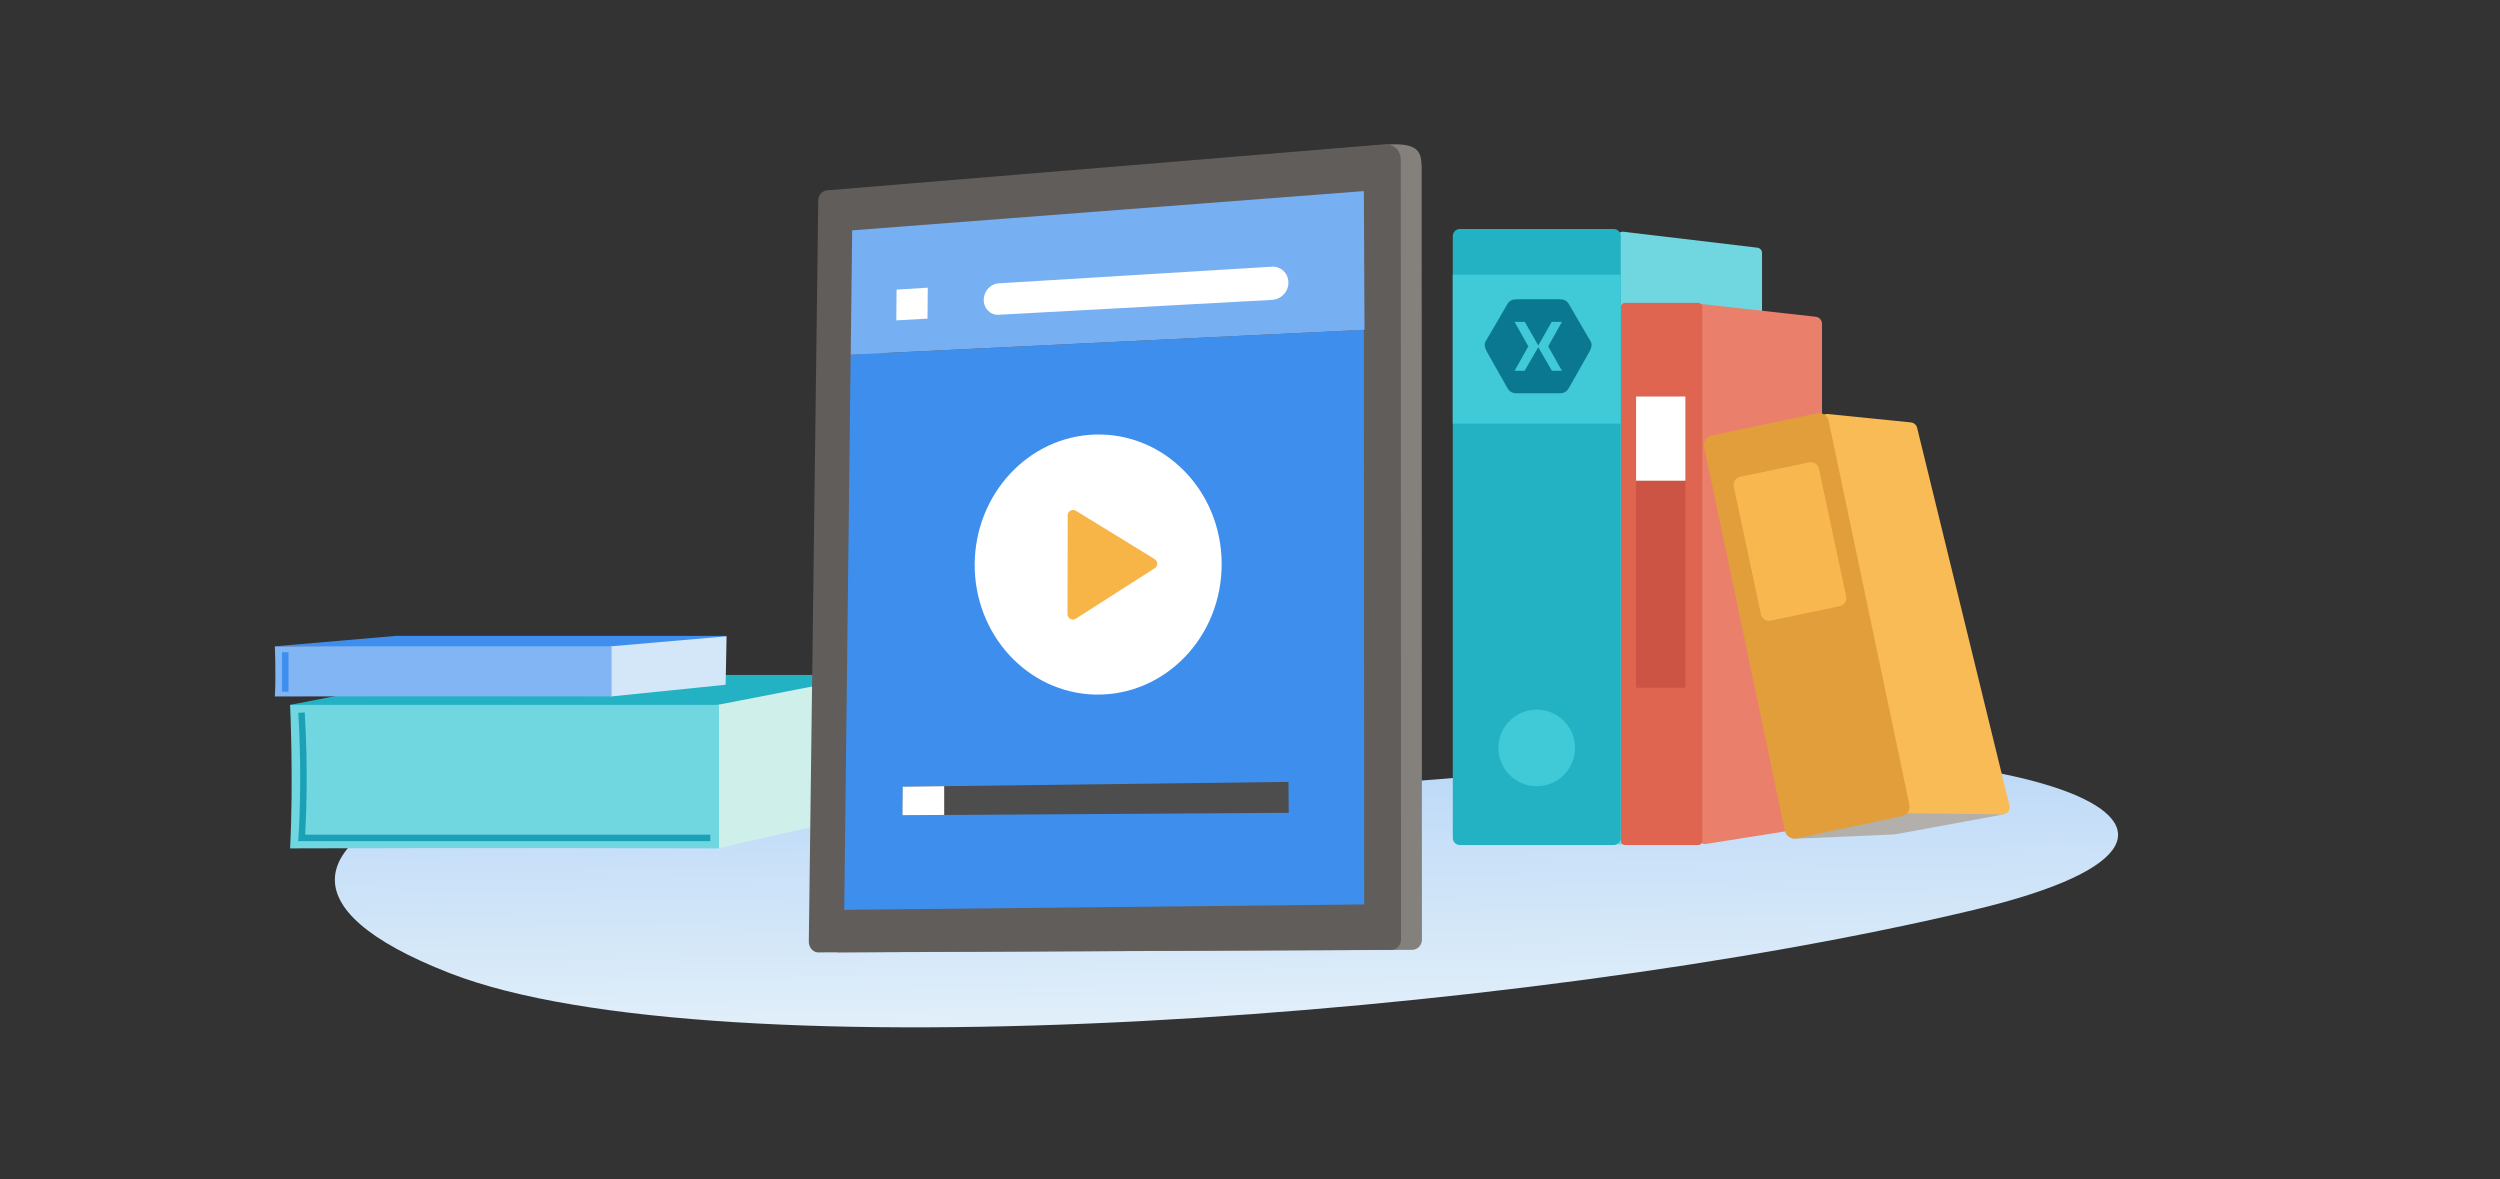 <svg width="636" height="300" viewBox="0 0 636 300" fill="none" xmlns="http://www.w3.org/2000/svg">
<rect x="0" y="0" width="636" height="300" fill="#333333" stroke="none"/>
<path d="M502.23 231.46C386.38 259.14 182.01 273.9 114.5 247.6C28.68 214.17 150.74 179.12 231.77 192.19C300.9 203.34 344.16 201.18 396.29 195.21C508.96 182.29 588.81 210.77 502.23 231.46Z" fill="url(#paint0_linear)"/>
<path d="M412.99 58.95L447.08 63.01C447.76 63.1 448.26 63.66 448.26 64.34V210.12C448.26 210.82 447.74 211.38 447.04 211.45L412.06 214.83C411.27 214.92 410.58 214.28 410.6 213.48L411.49 60.24C411.51 59.48 412.21 58.86 412.99 58.95Z" fill="#70D6E0"/>
<path d="M433.34 77.4L461.93 80.58C462.85 80.69 463.52 81.45 463.52 82.37V208.48C463.52 209.35 462.89 210.12 462.02 210.25L434.02 214.7C432.97 214.87 432.01 214.11 431.95 213.04C431.08 198.6 425.69 108.96 426.76 97.97C427.68 88.68 430.34 81.31 431.47 78.49C431.79 77.75 432.53 77.32 433.34 77.4Z" fill="#EA7F6B"/>
<path d="M410.51 214.98H371.4C370.4 214.98 369.59 214.17 369.59 213.17V60.06C369.59 59.06 370.4 58.25 371.4 58.25H410.51C411.51 58.25 412.32 59.06 412.32 60.06V213.17C412.32 214.17 411.51 214.98 410.51 214.98Z" fill="#22B2C3"/>
<path d="M432.03 214.98H413.4C412.83 214.98 412.37 214.52 412.37 213.95V78.08C412.37 77.51 412.83 77.05 413.4 77.05H432.03C432.6 77.05 433.06 77.51 433.06 78.08V213.96C433.04 214.52 432.58 214.98 432.03 214.98Z" fill="#DF6551"/>
<path d="M456.15 213.39L481.15 212.31C481.85 212.31 482.55 212.22 483.22 212.05L509.86 207.16L463.49 205.81L456.15 213.39Z" fill="#B3AFAB"/>
<path d="M465.01 105.32L486.14 107.46C486.9 107.55 487.54 108.09 487.71 108.81L511.22 204.95C511.5 206.08 510.63 207.2 509.45 207.17L482.36 206.86C481.49 206.86 480.77 206.23 480.62 205.38L463.04 107.41C462.85 106.26 463.83 105.21 465.01 105.32Z" fill="#F8BB55"/>
<path d="M483.85 207.63L456.98 213.28C455.65 213.56 454.36 212.71 454.08 211.38L433.53 113.69C433.25 112.36 434.1 111.07 435.43 110.79L462.3 105.14C463.63 104.86 464.92 105.71 465.2 107.04L485.75 204.73C486.03 206.06 485.18 207.35 483.85 207.63Z" fill="#E29E3B"/>
<path d="M468.04 154.2L450.48 157.89C449.35 158.13 448.23 157.41 447.99 156.28L441.08 123.8C440.84 122.67 441.56 121.55 442.69 121.31L460.25 117.62C461.38 117.38 462.5 118.1 462.74 119.23L469.65 151.71C469.92 152.84 469.17 153.96 468.04 154.2Z" fill="#F8B84F"/>
<path d="M412.32 69.86H369.59V107.79H412.32V69.86Z" fill="#40C9D6"/>
<path d="M428.76 100.87H416.22V174.96H428.76V100.87Z" fill="#CC5444"/>
<path d="M352.69 36.79L215.7 48.42C214.48 48.53 213.5 49.68 213.48 50.99L211.08 239.54C211.06 240.96 212.06 242.2 213.33 242.29L358.93 241.64C360.5 241.77 361.77 240.57 361.74 238.98L361.67 42.36C361.5 39.08 361.41 36.18 352.69 36.79ZM348.39 222.9C348.41 224.1 347.47 224.99 346.3 224.91L224.62 228.29C223.66 228.22 222.9 227.31 222.9 226.22L224.69 63.43C224.71 62.4 225.48 61.53 226.39 61.47L342.38 53.18C343.51 53.09 349.58 53.51 349.58 54.64L348.39 222.9Z" fill="#84817D"/>
<path d="M220.17 171.71H113.15L73.76 179.32L214.39 182.96L220.17 171.71Z" fill="#22B2C3"/>
<path d="M219.86 207.3L182.56 215.83V179.32L220.16 172.01L219.86 207.3Z" fill="#CFEFEB"/>
<path d="M182.92 215.83C182.92 215.83 122.48 215.63 73.8 215.83C74.69 198.49 73.8 179.32 73.8 179.32H182.92V215.83Z" fill="#70D6E0"/>
<path d="M180.67 213.98H75.85L75.92 213.11C75.92 212.98 76.97 199.02 75.88 181.35L77.52 181.24C78.46 196.51 77.83 209 77.63 212.34H180.7V213.98H180.67Z" fill="#1BA1B5"/>
<path d="M184.84 161.76H100.83L69.97 164.42L180.31 165.68L184.84 161.76Z" fill="#3E8EED"/>
<path d="M184.6 174.2L155.33 177.19V164.43L184.84 161.88L184.6 174.2Z" fill="#D3E7F8"/>
<path d="M155.59 177.18C155.59 177.18 108.15 177.11 69.92 177.18C70.23 171.73 69.92 164.42 69.92 164.42H155.59V177.18Z" fill="#81B5F3"/>
<path d="M73.39 165.93H71.75V175.96H73.39V165.93Z" fill="#3E8EED"/>
<path d="M351.99 36.73L210.38 48.42C209.16 48.53 208.18 49.68 208.16 50.99L205.76 239.54C205.74 240.96 206.74 242.2 208.01 242.29L353.61 241.64C355.18 241.77 356.45 240.57 356.42 238.98L356.35 40.49C356.18 37.19 353.49 36.62 351.99 36.73ZM343.07 222.9C343.09 224.1 342.15 224.99 340.98 224.91L219.3 228.29C218.34 228.22 217.58 227.31 217.58 226.22L219.37 63.43C219.39 62.4 220.16 61.53 221.07 61.47L337.06 53.18C338.19 53.09 344.26 53.51 344.26 54.64L343.07 222.9Z" fill="#605D5A"/>
<path d="M346.97 83.9L216.41 90.22L214.77 231.46L347.05 230.09L346.97 83.9Z" fill="#3E8EED"/>
<path d="M347.13 83.9L216.42 90.22L216.79 58.6L346.97 48.61L347.13 83.9Z" fill="#76AFF2"/>
<path d="M310.79 143.31C310.9 162.11 296.29 177.09 278.6 176.7C261.37 176.29 247.85 161.39 247.96 143.53C248.07 125.75 261.59 111.05 278.6 110.55C296.07 110.03 310.68 124.64 310.79 143.31Z" fill="white"/>
<path d="M271.58 156.25L271.62 131.1C271.62 130.03 272.8 129.38 273.71 129.94L293.75 142.24C294.6 142.76 294.62 144.01 293.77 144.55L273.68 157.4C272.77 157.97 271.58 157.32 271.58 156.25Z" fill="#F7B548"/>
<path d="M323.61 76.29L254.01 80.08C251.94 80.19 250.26 78.49 250.26 76.29C250.28 74.09 251.96 72.21 254.03 72.08L323.52 67.85C325.85 67.7 327.75 69.49 327.77 71.82C327.82 74.18 325.95 76.16 323.61 76.29Z" fill="white"/>
<path d="M228.02 81.5L235.96 81.06L236.03 73.19L228.09 73.67L228.02 81.5Z" fill="white"/>
<path d="M327.85 206.78L229.6 207.39L229.67 200.13L327.79 198.91L327.85 206.78Z" fill="#4D4D4D"/>
<path d="M240.21 200L229.65 200.13L229.58 207.39L240.2 207.32V200H240.21Z" fill="white"/>
<path d="M428.76 100.87H416.22V122.29H428.76V100.87Z" fill="white"/>
<path d="M390.94 200.02C396.32 200.02 400.69 195.66 400.69 190.27C400.69 184.89 396.33 180.52 390.94 180.52C385.56 180.52 381.19 184.88 381.19 190.27C381.19 195.65 385.56 200.02 390.94 200.02Z" fill="#40C9D6"/>
<path d="M404.57 86.69C404.11 85.99 399.68 78.31 399.14 77.38C398.59 76.44 397.83 76.14 396.81 76.14C396.55 76.14 396 76.14 395.26 76.14C393.23 76.14 389.52 76.14 387.34 76.14C386.6 76.14 386.05 76.14 385.79 76.14C384.79 76.14 384 76.45 383.46 77.38C382.91 78.32 378.49 85.99 378.03 86.69C377.57 87.39 377.57 88.24 378.34 89.63C379.13 91.03 382.99 97.85 383.47 98.7C383.95 99.55 384.63 100.05 385.8 100.05C386.06 100.05 386.67 100.05 387.46 100.05C390.21 100.05 395.14 100.05 395.14 100.05C395.93 100.05 396.54 100.05 396.8 100.05C397.96 100.05 398.65 99.55 399.13 98.7C399.61 97.85 403.47 91.02 404.26 89.63C405.05 88.24 405.05 87.39 404.57 86.69ZM397.35 94.33H394.8L391.33 88.33L387.86 94.33H385.31L388.8 88.11L385.31 81.89H387.91L391.33 87.89L394.75 81.89H397.35L393.86 88.11L397.35 94.33Z" fill="#0B7891"/>
<defs>
<linearGradient id="paint0_linear" x1="311.49" y1="187.354" x2="312.723" y2="260.137" gradientUnits="userSpaceOnUse">
<stop stop-color="#B8D6F7"/>
<stop offset="1" stop-color="#E1EFF9"/>
</linearGradient>
</defs>
</svg>

